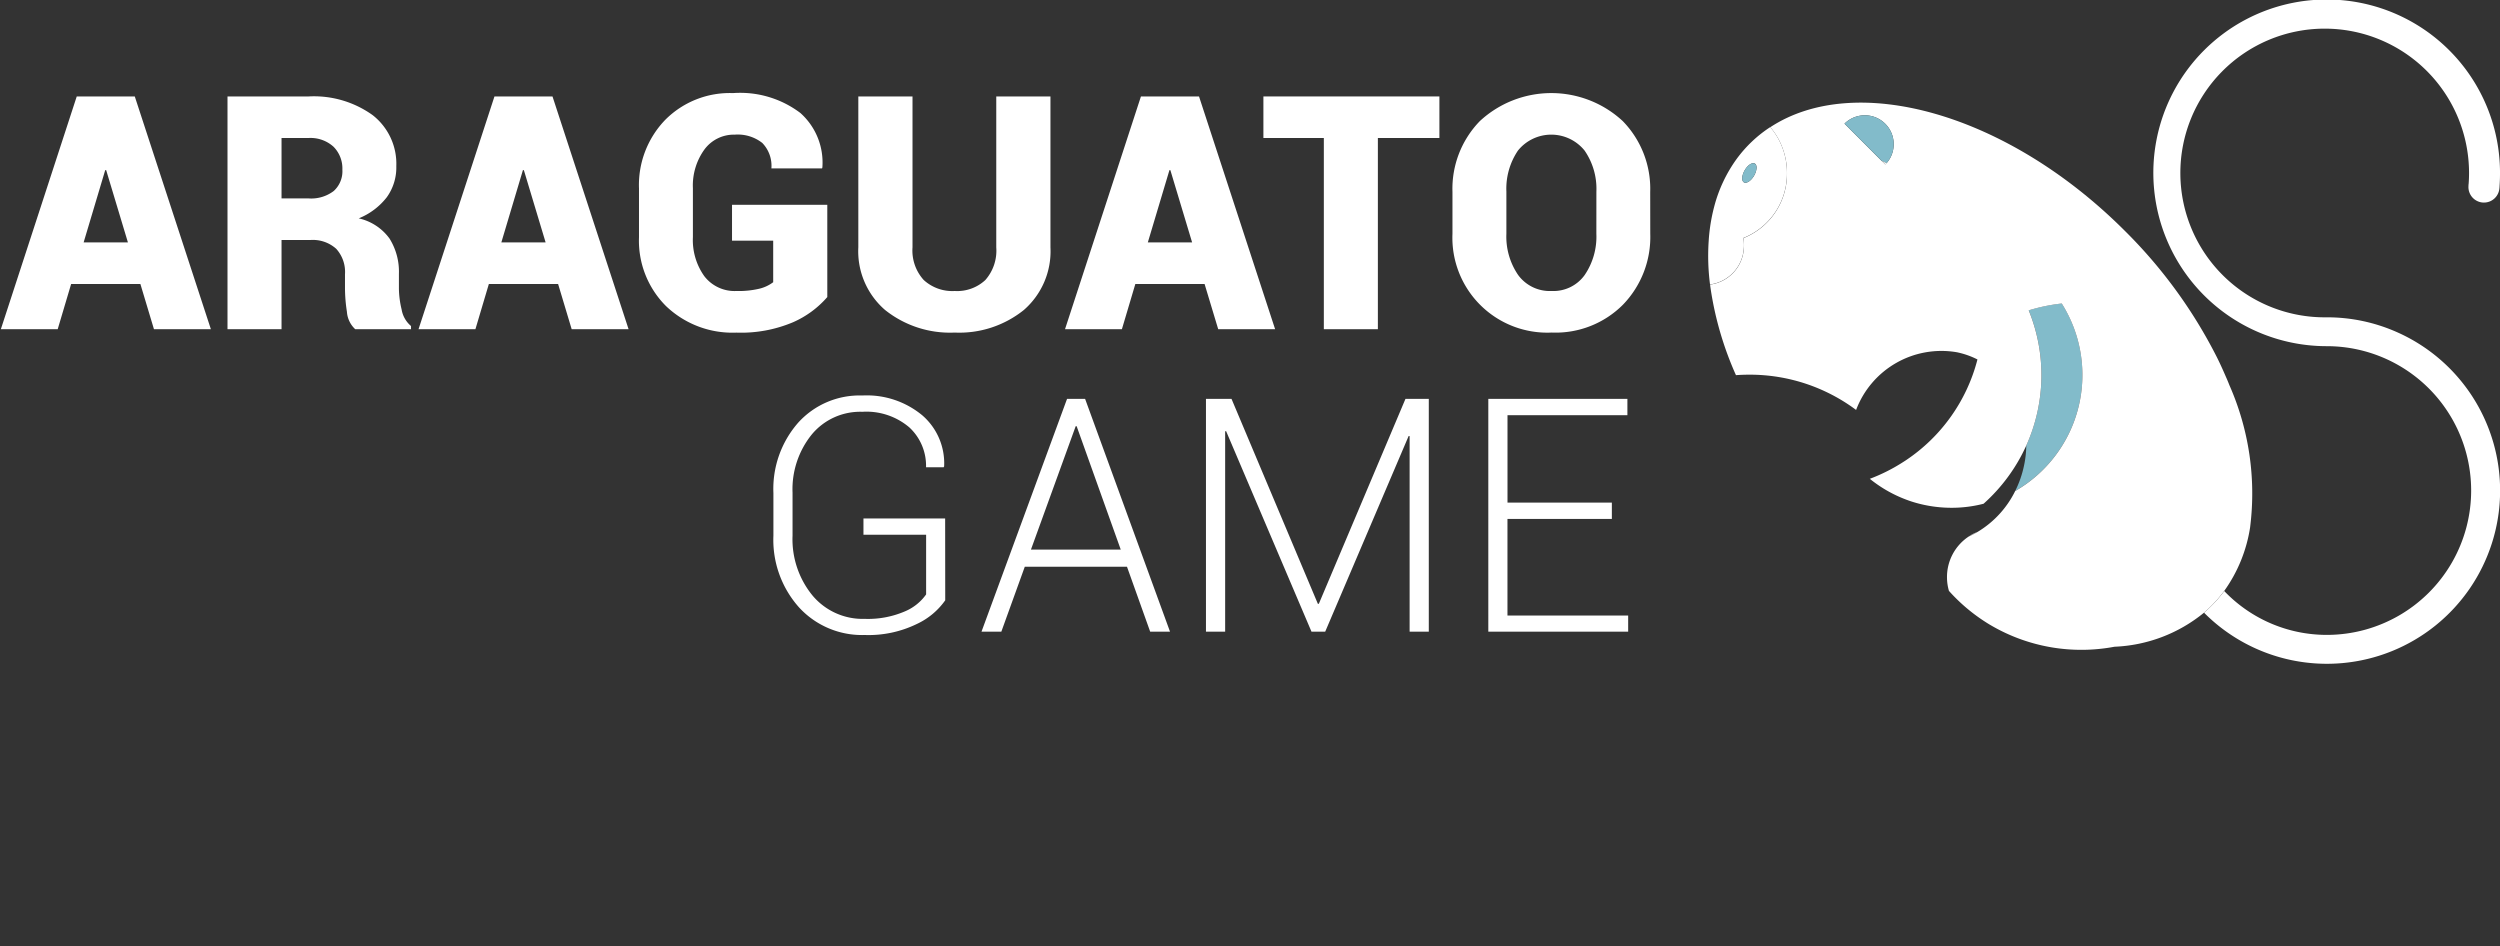 <svg id="Layer_1" data-name="Layer 1" xmlns="http://www.w3.org/2000/svg" viewBox="0 0 185.91 70.384">
  <rect x="0" y="0" width="185.91" height="70.384" fill="#333333" stroke="none"/>
  <defs>
    <style>
      .cls-1 {
        fill: #fff;
      }

      .cls-2 {
        fill: #82bbca;
      }
    </style>
  </defs>
  <title>soloLogo2</title>
  <g id="_Group_" data-name="&lt;Group&gt;">
    <g id="_Group_2" data-name="&lt;Group&gt;">
      <path class="cls-1" d="M20.875,24.655H15.727l-1,3.364H10.5L16.143,10.71h2.152v.012l.012-.012h2.152l5.659,17.309H21.885Zm-4.22-3.091h3.293l-1.617-5.373h-.071Z" transform="translate(-10.436 -3.538)"/>
      <path class="cls-1" d="M31.372,21.385v6.634H27.354V10.71h6.027A7.487,7.487,0,0,1,38.148,12.1a4.587,4.587,0,0,1,1.759,3.8,3.786,3.786,0,0,1-.708,2.307,5.018,5.018,0,0,1-2.086,1.569,3.872,3.872,0,0,1,2.288,1.5,4.652,4.652,0,0,1,.7,2.621V25a6.9,6.9,0,0,0,.2,1.546,2.047,2.047,0,0,0,.7,1.236v.237H36.852a1.945,1.945,0,0,1-.618-1.3,11.5,11.5,0,0,1-.143-1.747V23.929a2.559,2.559,0,0,0-.654-1.89,2.6,2.6,0,0,0-1.914-.654Zm0-3.091H33.4a2.761,2.761,0,0,0,1.854-.553,1.98,1.98,0,0,0,.642-1.587,2.285,2.285,0,0,0-.66-1.706,2.544,2.544,0,0,0-1.86-.647H31.372Z" transform="translate(-10.436 -3.538)"/>
      <path class="cls-1" d="M51.938,24.655H46.79l-1,3.364H41.56L47.206,10.71h2.152v.012l.012-.012h2.152L57.18,28.019H52.948Zm-4.22-3.091H51.01l-1.617-5.373h-.071Z" transform="translate(-10.436 -3.538)"/>
      <path class="cls-1" d="M71.957,25.629A7.215,7.215,0,0,1,69.413,27.5a9.931,9.931,0,0,1-4.22.773,7.146,7.146,0,0,1-5.23-1.974,6.865,6.865,0,0,1-2.009-5.124V17.558a6.976,6.976,0,0,1,1.956-5.112,6.761,6.761,0,0,1,5.035-1.985,7.414,7.414,0,0,1,5.011,1.48,4.933,4.933,0,0,1,1.635,4.048l-.024.071H67.8a2.436,2.436,0,0,0-.677-1.891,2.95,2.95,0,0,0-2.045-.618,2.72,2.72,0,0,0-2.259,1.105,4.57,4.57,0,0,0-.856,2.877v3.638a4.625,4.625,0,0,0,.85,2.907,2.841,2.841,0,0,0,2.383,1.1A6.706,6.706,0,0,0,66.934,25a2.794,2.794,0,0,0,1-.476V21.433H64.872V18.77h7.085Z" transform="translate(-10.436 -3.538)"/>
      <path class="cls-1" d="M88.552,10.71V21.932a5.788,5.788,0,0,1-1.973,4.654,7.656,7.656,0,0,1-5.147,1.683,7.74,7.74,0,0,1-5.183-1.683,5.772,5.772,0,0,1-1.985-4.654V10.71h4.03V21.932a3.26,3.26,0,0,0,.832,2.426,3.142,3.142,0,0,0,2.306.82,3.077,3.077,0,0,0,2.276-.814,3.3,3.3,0,0,0,.814-2.432V10.71Z" transform="translate(-10.436 -3.538)"/>
      <path class="cls-1" d="M100.013,24.655H94.865l-1,3.364H89.635L95.281,10.71h2.152v.012l.012-.012H99.6l5.659,17.309h-4.232Zm-4.22-3.091h3.293l-1.617-5.373H97.4Z" transform="translate(-10.436 -3.538)"/>
      <path class="cls-1" d="M117.476,13.8H112.9V28.019h-4.018V13.8h-4.494V10.71h13.088Z" transform="translate(-10.436 -3.538)"/>
      <path class="cls-1" d="M133.156,20.922a7.231,7.231,0,0,1-2.027,5.271,7.071,7.071,0,0,1-5.3,2.075,7.057,7.057,0,0,1-7.382-7.347V17.807a7.216,7.216,0,0,1,2.039-5.267,7.82,7.82,0,0,1,10.622,0,7.206,7.206,0,0,1,2.044,5.267Zm-4.006-3.139a5,5,0,0,0-.874-3.043,3.183,3.183,0,0,0-4.957-.007,5.053,5.053,0,0,0-.862,3.05v3.139a5.046,5.046,0,0,0,.874,3.066,2.917,2.917,0,0,0,2.5,1.189,2.854,2.854,0,0,0,2.449-1.189,5.071,5.071,0,0,0,.868-3.066Z" transform="translate(-10.436 -3.538)"/>
    </g>
    <g id="_Group_3" data-name="&lt;Group&gt;">
      <path class="cls-1" d="M80.727,48.179a5.319,5.319,0,0,1-2.11,1.76,8.2,8.2,0,0,1-3.882.82A6.356,6.356,0,0,1,69.85,48.7a7.534,7.534,0,0,1-1.9-5.326V40.2a7.46,7.46,0,0,1,1.842-5.23,6.154,6.154,0,0,1,4.767-2.021,6.458,6.458,0,0,1,4.476,1.486,4.713,4.713,0,0,1,1.611,3.78l-.036.071H79.3a3.891,3.891,0,0,0-1.236-2.96,4.919,4.919,0,0,0-3.507-1.165A4.678,4.678,0,0,0,70.8,35.851a6.474,6.474,0,0,0-1.427,4.327v3.2a6.6,6.6,0,0,0,1.486,4.446,4.859,4.859,0,0,0,3.875,1.735,6.952,6.952,0,0,0,2.972-.547,3.675,3.675,0,0,0,1.6-1.271V43.305h-4.66V42.092h6.075Z" transform="translate(-10.436 -3.538)"/>
      <path class="cls-1" d="M94.243,45.683h-7.6L84.9,50.509H83.425L89.786,33.2h1.343l6.313,17.309H95.967ZM87.1,44.411H93.78L90.5,35.233h-.071Z" transform="translate(-10.436 -3.538)"/>
      <path class="cls-1" d="M108.438,48.441h.071l6.443-15.24h1.735V50.509h-1.426V35.97l-.071-.012-6.206,14.551h-1.022L101.614,35.6l-.071.012v14.9h-1.427V33.2h1.9Z" transform="translate(-10.436 -3.538)"/>
      <path class="cls-1" d="M130.3,42.128h-7.763v7.181h8.976v1.2h-10.4V33.2h10.343v1.212h-8.916v6.5H130.3Z" transform="translate(-10.436 -3.538)"/>
    </g>
    <g id="_Group_4" data-name="&lt;Group&gt;">
      <path id="_Path_" data-name="&lt;Path&gt;" class="cls-1" d="M188.621,28.21a12.783,12.783,0,0,0-5.156-1.075A10.734,10.734,0,1,1,194.044,16.4c0,.27-.009.536-.03.8a1.229,1.229,0,0,0-.012.151v.018a1.152,1.152,0,0,0,2.3.161l.009-.094a.148.148,0,0,0,0-.036q.036-.491.036-.991a12.89,12.89,0,1,0-12.881,12.872,10.735,10.735,0,0,1,0,21.47,10.541,10.541,0,0,1-7.628-3.263,9.908,9.908,0,0,1-.948,1.1c-.179.179-.364.348-.554.512A12.882,12.882,0,1,0,188.621,28.21Z" transform="translate(-10.436 -3.538)"/>
      <path id="_Compound_Path_" data-name="&lt;Compound Path&gt;" class="cls-1" d="M143.322,16.4a5.275,5.275,0,0,0-.379-1.978,5.092,5.092,0,0,0-.863-1.433,9.6,9.6,0,0,0-2.511,2.384,10.607,10.607,0,0,0-1.657,3.526,13.264,13.264,0,0,0-.412,2.569,16.565,16.565,0,0,0,.1,3.22,2.706,2.706,0,0,0,.354-.067,2.9,2.9,0,0,0,2.157-2.6,2.409,2.409,0,0,0,.012-.257,3.051,3.051,0,0,0-.045-.53A5.146,5.146,0,0,0,143.322,16.4Zm-2.446.2c-.222.385-.559.607-.751.5s-.168-.513.054-.9.559-.607.751-.5S141.1,16.217,140.875,16.6Z" transform="translate(-10.436 -3.538)"/>
      <path id="_Path_2" data-name="&lt;Path&gt;" class="cls-1" d="M157.463,43.105a6.757,6.757,0,0,1-.606.315A3.379,3.379,0,0,1,157.463,43.105Z" transform="translate(-10.436 -3.538)"/>
      <path id="_Path_3" data-name="&lt;Path&gt;" class="cls-2" d="M161.3,26.613a13.2,13.2,0,0,1,2.457-.509,9.954,9.954,0,0,1-3.463,13.945,7.761,7.761,0,0,0,.654-1.875,7.6,7.6,0,0,0,.17-1.506,12.741,12.741,0,0,0,.182-10.055Z" transform="translate(-10.436 -3.538)"/>
      <path id="_Compound_Path_2" data-name="&lt;Compound Path&gt;" class="cls-1" d="M176.218,32.169v0c-.088-.227-.185-.457-.288-.685l0-.006-.006-.009c-.2-.464-.412-.93-.645-1.394a36.264,36.264,0,0,0-6.84-9.379c-8.728-8.728-20-11.869-26.356-7.7a5.092,5.092,0,0,1,.863,1.433,5.275,5.275,0,0,1,.379,1.978,5.146,5.146,0,0,1-3.242,4.838,3.051,3.051,0,0,1,.045.53,2.409,2.409,0,0,1-.012.257,2.9,2.9,0,0,1-2.157,2.6,2.706,2.706,0,0,1-.354.067c.015.142.036.285.058.427a24.588,24.588,0,0,0,1.866,6.31q.5-.036,1-.036a13.226,13.226,0,0,1,7.934,2.623,6.783,6.783,0,0,1,7.528-4.284c.006,0,.015,0,.021.006a6.011,6.011,0,0,1,1.475.524,12.868,12.868,0,0,1-5.341,7.51c-.07.045-.139.091-.212.136a13.061,13.061,0,0,1-2.451,1.23,9.744,9.744,0,0,0,2.73,1.557,8.705,8.705,0,0,0,1.012.312v0a9.72,9.72,0,0,0,2.333.285,9.52,9.52,0,0,0,2.384-.3,12.938,12.938,0,0,0,3.175-4.326,12.741,12.741,0,0,0,.182-10.055,13.2,13.2,0,0,1,2.457-.509,9.954,9.954,0,0,1-3.463,13.945,7.3,7.3,0,0,1-2.817,3.051l-.009.006a6.771,6.771,0,0,1-.606.315l-.009,0a3.614,3.614,0,0,0-1.63,3.032,3.662,3.662,0,0,0,.145,1.021,13.147,13.147,0,0,0,2.614,2.245h0c.176.115.351.227.533.33h0a13.311,13.311,0,0,0,9.164,1.578h0a11.215,11.215,0,0,0,6.65-2.527c.191-.164.376-.333.554-.512a9.908,9.908,0,0,0,.948-1.1,10.968,10.968,0,0,0,1.939-4.777l0-.012v-.006A19.939,19.939,0,0,0,176.218,32.169Zm-25.5-16.5h0c-.029.033-.058.067-.089.1l-.27-.27L147.6,12.735a2.147,2.147,0,0,1,3.127,2.939Z" transform="translate(-10.436 -3.538)"/>
      <path id="_Path_4" data-name="&lt;Path&gt;" class="cls-2" d="M147.6,12.735a2.147,2.147,0,0,1,3.127,2.939c-.117-.057-.239-.117-.359-.171Z" transform="translate(-10.436 -3.538)"/>
      <path id="_Path_5" data-name="&lt;Path&gt;" class="cls-1" d="M150.363,15.5c.12.054.242.114.359.171-.029.033-.058.067-.089.1Z" transform="translate(-10.436 -3.538)"/>
      <ellipse id="_Path_6" data-name="&lt;Path&gt;" class="cls-2" cx="140.527" cy="16.401" rx="0.805" ry="0.403" transform="translate(45.623 126.362) rotate(-60)"/>
    </g>
  </g>
</svg>
